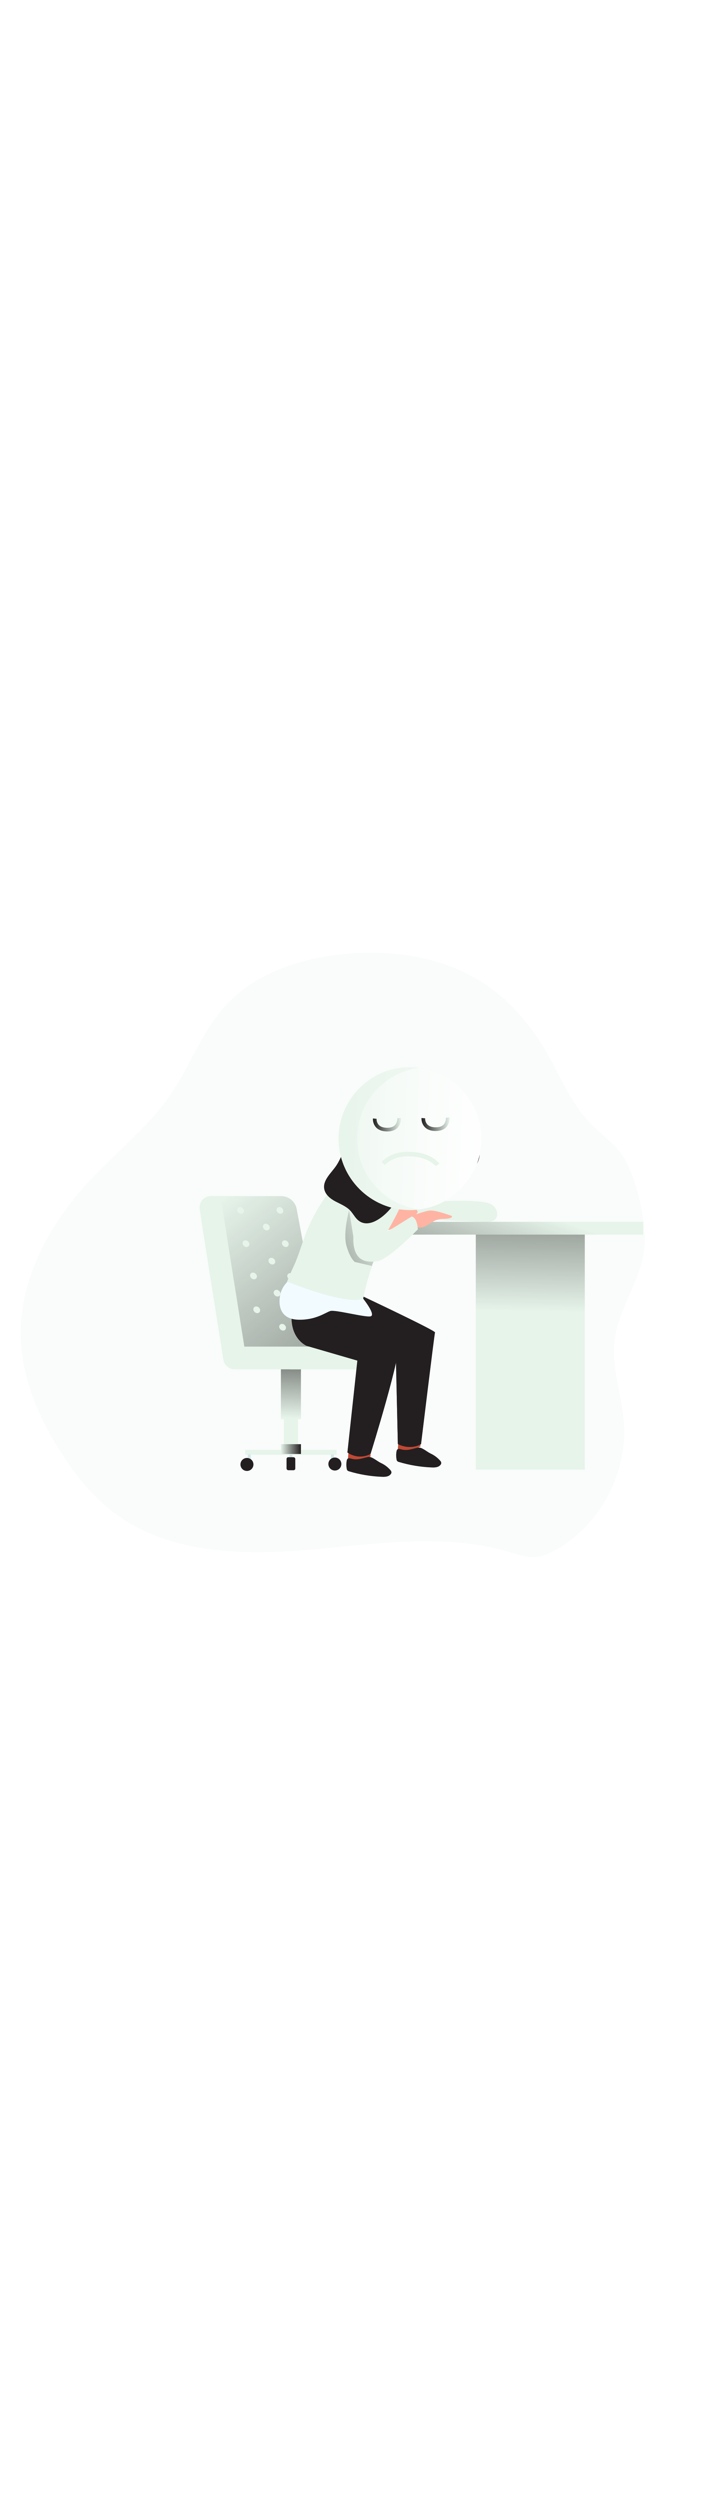 <svg id="_0281_sad_face" xmlns="http://www.w3.org/2000/svg" xmlns:xlink="http://www.w3.org/1999/xlink" viewBox="0 0 500 500" data-imageid="sad-face-82" imageName="Sad Face" class="illustrations_image" style="width: 141px;"><defs><style>.cls-1_sad-face-82{clip-path:url(#clippath);}.cls-2_sad-face-82{fill:none;}.cls-2_sad-face-82,.cls-3_sad-face-82,.cls-4_sad-face-82,.cls-5_sad-face-82,.cls-6_sad-face-82,.cls-7_sad-face-82,.cls-8_sad-face-82,.cls-9_sad-face-82,.cls-10_sad-face-82,.cls-11_sad-face-82,.cls-12_sad-face-82,.cls-13_sad-face-82,.cls-14_sad-face-82,.cls-15_sad-face-82,.cls-16_sad-face-82,.cls-17_sad-face-82,.cls-18_sad-face-82,.cls-19_sad-face-82,.cls-20_sad-face-82,.cls-21_sad-face-82,.cls-22_sad-face-82,.cls-23_sad-face-82,.cls-24_sad-face-82,.cls-25_sad-face-82{stroke-width:0px;}.cls-3_sad-face-82{fill:url(#linear-gradient);}.cls-4_sad-face-82{fill:url(#linear-gradient-11-sad-face-82);}.cls-5_sad-face-82{fill:url(#linear-gradient-12-sad-face-82);}.cls-6_sad-face-82{fill:url(#linear-gradient-13-sad-face-82);}.cls-7_sad-face-82{fill:url(#linear-gradient-10-sad-face-82);}.cls-8_sad-face-82{fill:url(#linear-gradient-14-sad-face-82);}.cls-9_sad-face-82{fill:url(#linear-gradient-4-sad-face-82);}.cls-10_sad-face-82{fill:url(#linear-gradient-2-sad-face-82);}.cls-11_sad-face-82{fill:url(#linear-gradient-3-sad-face-82);}.cls-12_sad-face-82{fill:url(#linear-gradient-8-sad-face-82);}.cls-13_sad-face-82{fill:url(#linear-gradient-9-sad-face-82);}.cls-14_sad-face-82{fill:url(#linear-gradient-7-sad-face-82);}.cls-15_sad-face-82{fill:url(#linear-gradient-5-sad-face-82);}.cls-16_sad-face-82{fill:url(#linear-gradient-6-sad-face-82);}.cls-17_sad-face-82{isolation:isolate;opacity:.24;}.cls-17_sad-face-82,.cls-25_sad-face-82{fill:#68e1fd;}.cls-18_sad-face-82{fill:#f2fbff;}.cls-19_sad-face-82{fill:#26265f;}.cls-20_sad-face-82{fill:#231f20;}.cls-21_sad-face-82{fill:#d2e8ec;}.cls-22_sad-face-82{fill:#c14834;}.cls-23_sad-face-82{fill:#b3d8dc;}.cls-24_sad-face-82{fill:#ffb4a3;}</style><linearGradient id="linear-gradient-sad-face-82" x1="319.31" y1="529.53" x2="93.7" y2="-108.92" gradientUnits="userSpaceOnUse"><stop offset="0" stop-color="#231f20" stop-opacity="0"/><stop offset="1" stop-color="#231f20"/></linearGradient><linearGradient id="linear-gradient-2-sad-face-82" x1="847.56" y1="3844.1" x2="849.97" y2="3994.46" gradientTransform="translate(-471 4137.56) scale(1 -1)" xlink:href="#linear-gradient-sad-face-82"/><linearGradient id="linear-gradient-3-sad-face-82" x1="847.27" y1="3916" x2="797.9" y2="3777.43" gradientTransform="translate(-471 4137.56) scale(1 -1)" xlink:href="#linear-gradient-sad-face-82"/><linearGradient id="linear-gradient-4-sad-face-82" x1="676.75" y1="3768.41" x2="679.03" y2="3839.07" gradientTransform="translate(-471 4137.56) scale(1 -1)" xlink:href="#linear-gradient-sad-face-82"/><linearGradient id="linear-gradient-5-sad-face-82" x1="670.22" y1="3746.4" x2="684.43" y2="3746.4" gradientTransform="translate(-471 4137.56) scale(1 -1)" xlink:href="#linear-gradient-sad-face-82"/><linearGradient id="linear-gradient-6-sad-face-82" x1="644.56" y1="3907.9" x2="858.32" y2="3639.79" gradientTransform="translate(-494.09 4127.61) scale(1 -1)" xlink:href="#linear-gradient-sad-face-82"/><clipPath id="clippath_sad-face-82"><path class="cls-2_sad-face-82" d="M149.62,211.76h49.8c5.38,0,9.99,3.83,10.99,9.11l18.42,97.28h-55.56l-23.65-106.39Z"/></clipPath><linearGradient id="linear-gradient-7-sad-face-82" x1="793.11" y1="3818.48" x2="742.84" y2="3788.59" gradientTransform="translate(-494.09 4127.61) scale(1 -1)" xlink:href="#linear-gradient-sad-face-82"/><linearGradient id="linear-gradient-8-sad-face-82" x1="768.13" y1="3802.32" x2="688.42" y2="3772.43" gradientTransform="translate(-494.09 4127.61) scale(1 -1)" xlink:href="#linear-gradient-sad-face-82"/><linearGradient id="linear-gradient-9-sad-face-82" x1="767.1" y1="3894.23" x2="664.29" y2="3845.77" gradientTransform="translate(-494.09 4127.61) scale(1 -1)" xlink:href="#linear-gradient-sad-face-82"/><linearGradient id="linear-gradient-10-sad-face-82" x1="749.84" y1="3903.01" x2="771.13" y2="3927.46" gradientTransform="translate(-494.09 4127.61) scale(1 -1)" xlink:href="#linear-gradient-sad-face-82"/><linearGradient id="linear-gradient-11-sad-face-82" x1="376.68" y1="4079.05" x2="570.06" y2="4096.87" gradientTransform="translate(-687.61 4160.71) rotate(7.67) scale(1 -1)" gradientUnits="userSpaceOnUse"><stop offset="0" stop-color="#fff" stop-opacity="0"/><stop offset=".95" stop-color="#fff"/></linearGradient><linearGradient id="linear-gradient-12-sad-face-82" x1="346.8" y1="4076.57" x2="515" y2="4092.07" xlink:href="#linear-gradient-11-sad-face-82"/><linearGradient id="linear-gradient-13-sad-face-82" x1="-687.48" y1="-1074.86" x2="-667.51" y2="-1074.86" gradientTransform="translate(-358.05 1242.24) rotate(179.44) scale(1 -1)" xlink:href="#linear-gradient-sad-face-82"/><linearGradient id="linear-gradient-14-sad-face-82" x1="-653.03" y1="-1074.86" x2="-633.06" y2="-1074.86" gradientTransform="translate(-358.05 1242.24) rotate(179.44) scale(1 -1)" xlink:href="#linear-gradient-sad-face-82"/></defs><g id="background_sad-face-82"><path class="cls-17_sad-face-82 targetColor" d="M440.01,180.96c-5.87-7.85-14.15-13.48-21.01-20.48-14.06-14.34-21.55-33.66-31.61-51.04-10.58-18.29-24.47-34.93-41.87-46.94-30.37-20.98-69.43-26.39-106.07-21.9-29.12,3.56-58.64,13.75-78.69,35.19-17.45,18.69-25.95,43.91-40.5,64.94-14.98,21.66-35.98,38.31-54.12,57.35-29.57,30.93-52.62,71.21-51.38,114.04.78,28.51,12.38,55.83,27.56,80.02,10.79,17.18,23.69,33.35,40.08,45.32,38.42,28.03,89.88,29.13,137.23,25.08,47.35-4.05,96.15-11.99,141.71,1.65,6.07,1.82,12.25,4.04,18.57,3.53,5.16-.43,9.99-2.65,14.5-5.2,31.21-17.71,50.68-54.16,48.08-89.92-1.4-19.33-8.7-38.34-6.71-57.64,2.53-24.55,20.87-45.67,21.47-70.38.44-18.11-6.51-49.27-17.26-63.62Z" style="fill: rgb(230, 244, 234);"/></g><ellipse id="shadow_sad-face-82" class="cls-3_sad-face-82" cx="275.99" cy="406.94" rx="148.1" ry="10.7"/><g id="character_sad-face-82"><rect class="cls-25_sad-face-82 targetColor" x="337.45" y="237.84" width="77.29" height="167.87" style="fill: rgb(230, 244, 234);"/><rect class="cls-10_sad-face-82" x="337.45" y="237.84" width="77.29" height="167.87"/><path class="cls-25_sad-face-82 targetColor" d="M339.67,215.58c3.52.29,7.23.78,10,2.96,2.77,2.17,4.09,6.61,1.82,9.31-1.93,2.33-5.46,2.4-8.5,2.27l-51.47-2.15c-4.18-.17-9.66-3.1-6.2-8,2.22-3.14,8.3-2.67,11.66-3.04,14.18-1.61,28.46-2.52,42.71-1.34Z" style="fill: rgb(230, 244, 234);"/><path class="cls-24_sad-face-82" d="M293.73,218.35c-9.89-1.09-18.8,6.05-19.89,15.95-.04.39-.07.78-.09,1.18,1.14.73,2.64.17,3.87-.4l8.02-3.69c4.21-1.93,8.78-4.23,10.63-8.5"/><rect class="cls-25_sad-face-82 targetColor" x="287.11" y="230" width="169.08" height="9.06" style="fill: rgb(230, 244, 234);"/><rect class="cls-11_sad-face-82" x="287.11" y="230" width="169.08" height="9.06"/><rect class="cls-21_sad-face-82" x="205.26" y="395.1" width="2.14" height="3.43"/><rect class="cls-25_sad-face-82 targetColor" x="199.22" y="332.85" width="14.22" height="37.17" style="fill: rgb(230, 244, 234);"/><rect class="cls-9_sad-face-82" x="199.22" y="332.85" width="14.22" height="37.17"/><rect class="cls-25_sad-face-82 targetColor" x="199.22" y="387.69" width="14.22" height="6.95" style="fill: rgb(230, 244, 234);"/><rect class="cls-25_sad-face-82 targetColor" x="201.34" y="369.82" width="9.95" height="18.08" style="fill: rgb(230, 244, 234);"/><rect class="cls-25_sad-face-82 targetColor" x="173.92" y="391.76" width="64.8" height="3.45" style="fill: rgb(230, 244, 234);"/><rect class="cls-15_sad-face-82" x="199.22" y="387.69" width="14.22" height="6.95"/><rect class="cls-20_sad-face-82" x="203.22" y="396.93" width="6.21" height="9.24" rx="1.25" ry="1.25"/><rect class="cls-21_sad-face-82" x="175.74" y="395" width="2.14" height="4.67"/><rect class="cls-21_sad-face-82" x="234.66" y="395" width="2.14" height="4.67"/><circle class="cls-20_sad-face-82" cx="175.14" cy="402.07" r="4.61"/><circle class="cls-20_sad-face-82" cx="237.5" cy="401.77" r="4.61"/><path class="cls-25_sad-face-82 targetColor" d="M149.62,211.76h49.81c5.37,0,9.98,3.83,10.96,9.11l20.16,107.5-57.99-4.83-22.94-111.78Z" style="fill: rgb(230, 244, 234);"/><path class="cls-16_sad-face-82" d="M149.62,211.76h49.81c5.37,0,9.98,3.83,10.96,9.11l20.16,107.5-57.99-4.83-22.94-111.78Z"/><path class="cls-25_sad-face-82 targetColor" d="M212.04,334.59h-45.63c-3.95,0-7.32-2.86-7.95-6.76-16.88-105.7-16.88-107.21-16.88-108.02-.03-4.45,3.55-8.07,8-8.1,4.25-.03,7.79,3.25,8.09,7.5.51,4.21,9.22,59.17,15.62,99.28h38.77c4.45-.15,8.18,3.33,8.33,7.78s-3.33,8.18-7.78,8.33c-.19,0-.37,0-.56,0ZM157.62,219.27v.54c.06-.09.06-.27,0-.54Z" style="fill: rgb(230, 244, 234);"/><g class="cls-1_sad-face-82"><ellipse class="cls-25_sad-face-82 targetColor" cx="179.79" cy="268.38" rx="2.2" ry="2.59" transform="translate(-139.48 219.17) rotate(-47.42)" style="fill: rgb(230, 244, 234);"/><ellipse class="cls-25_sad-face-82 targetColor" cx="206.14" cy="268.78" rx="2.19" ry="2.58" transform="translate(-131.2 238.12) rotate(-47.32)" style="fill: rgb(230, 244, 234);"/><ellipse class="cls-25_sad-face-82 targetColor" cx="182.08" cy="292.37" rx="2.19" ry="2.58" transform="translate(-156.29 228.03) rotate(-47.32)" style="fill: rgb(230, 244, 234);"/><ellipse class="cls-23_sad-face-82" cx="209.98" cy="292.37" rx="2.19" ry="2.58" transform="translate(-147.3 248.54) rotate(-47.32)"/><ellipse class="cls-25_sad-face-82 targetColor" cx="196.48" cy="280.58" rx="2.19" ry="2.58" transform="translate(-142.98 234.82) rotate(-47.32)" style="fill: rgb(230, 244, 234);"/><ellipse class="cls-25_sad-face-82 targetColor" cx="200.42" cy="304.75" rx="2.19" ry="2.58" transform="translate(-159.49 245.5) rotate(-47.32)" style="fill: rgb(230, 244, 234);"/><ellipse class="cls-25_sad-face-82 targetColor" cx="170.62" cy="221.89" rx="2.19" ry="2.58" transform="translate(-108.17 196.9) rotate(-47.32)" style="fill: rgb(230, 244, 234);"/><ellipse class="cls-25_sad-face-82 targetColor" cx="198.52" cy="221.89" rx="2.19" ry="2.58" transform="translate(-99.18 217.41) rotate(-47.32)" style="fill: rgb(230, 244, 234);"/><ellipse class="cls-25_sad-face-82 targetColor" cx="174.45" cy="245.48" rx="2.19" ry="2.58" transform="translate(-124.28 207.32) rotate(-47.32)" style="fill: rgb(230, 244, 234);"/><ellipse class="cls-25_sad-face-82 targetColor" cx="202.35" cy="245.48" rx="2.19" ry="2.58" transform="translate(-115.29 227.83) rotate(-47.32)" style="fill: rgb(230, 244, 234);"/><ellipse class="cls-25_sad-face-82 targetColor" cx="188.87" cy="233.69" rx="2.19" ry="2.58" transform="translate(-110.96 214.12) rotate(-47.32)" style="fill: rgb(230, 244, 234);"/><ellipse class="cls-25_sad-face-82 targetColor" cx="192.79" cy="257.87" rx="2.19" ry="2.58" transform="translate(-127.48 224.79) rotate(-47.32)" style="fill: rgb(230, 244, 234);"/></g><path class="cls-25_sad-face-82 targetColor" d="M260.7,334.59h-54.02c-4.45.15-8.18-3.33-8.33-7.78s3.33-8.18,7.78-8.33c.19,0,.37,0,.56,0h54.02c4.45-.15,8.18,3.33,8.33,7.78.15,4.45-3.33,8.18-7.78,8.33-.19,0-.37,0-.56,0Z" style="fill: rgb(230, 244, 234);"/><path class="cls-19_sad-face-82" d="M291.61,190.48c.4,2.9,1.15,5.8,1.45,8.7.64,6.35-1.15,13.21-5.89,17.5-4.74,4.29-12.64,5.19-17.51,1.05-2.18-2.05-3.82-4.61-4.75-7.46-5.92-15.58-1.19-34.61,11.36-45.59,4.44-3.87,18.53-11.38,20.36-.97.72,4.08-2.9,8.51-3.98,12.33-1.32,4.69-1.68,9.6-1.04,14.43Z"/><path class="cls-22_sad-face-82" d="M247.26,391.58l-.72,9.94c1.72,1.02,3.72,1.49,5.72,1.32,3.03-.38,9.08-6.59,10.54-6.29l-.06-2.96"/><path class="cls-22_sad-face-82" d="M282.64,384.48l-.72,9.94c1.72,1.02,3.72,1.49,5.72,1.33,3.03-.39,9.08-6.6,10.54-6.3l-.06-2.96"/><path class="cls-20_sad-face-82" d="M257.67,283s51.31,24.16,50.86,25.43-9.93,79.2-9.93,79.2c0,0-6.81,4.59-16.43,0l-1.51-65.53-62.02-8.91s-6.1-9.15-9.49-28.82c6.71-5.33,46.71-2,48.51-1.36Z"/><path class="cls-14_sad-face-82" d="M257.67,283s51.31,24.16,50.86,25.43-9.93,79.2-9.93,79.2c0,0-6.81,4.59-16.43,0l-1.51-65.53-62.02-8.91s-6.1-9.15-9.49-28.82c6.71-5.33,46.71-2,48.51-1.36Z"/><path class="cls-20_sad-face-82" d="M209.19,284.36s73.58,27.56,73.92,28.82c2.37,8.82-20.29,81.39-20.29,81.39,0,0-7.56,4.83-16.43-.97l7.05-65.18-36.05-10.5s-16.67-7.12-8.2-33.57Z"/><path class="cls-12_sad-face-82" d="M209.19,284.36s73.58,27.56,73.92,28.82c2.37,8.82-20.29,81.39-20.29,81.39,0,0-7.56,4.83-16.43-.97l7.05-65.18-36.05-10.5s-16.67-7.12-8.2-33.57Z"/><path class="cls-25_sad-face-82 targetColor" d="M254.66,186.51c-5.71,4.08-10.63,9.81-14.99,14.71-9.14,10.28-16.51,22.01-21.81,34.7-3.13,7.55-5.33,15.56-8.52,23.25-.49,1.19-6.87,14.44-5.96,15.17,0,0,14.55,10.44,39.02,17.76,2.63.78,11.05,4.64,13.44,2.22,1.51-1.52,1.34-7.79,1.74-9.82.86-4.46,1.9-8.87,3.14-13.24,3.11-11.01,7.35-21.67,12.66-31.81,5.03-9.61,11.98-20.18,13.79-31.03,2.1-12.56-1.11-25.65-15.46-27.18-6.36-.68-12,1.64-17.05,5.25Z" style="fill: rgb(230, 244, 234);"/><path class="cls-18_sad-face-82" d="M257.58,284.51s9.17,11.46,5.29,12.5c-3.57.97-25.13-4.83-28.58-3.78s-10.22,6.48-22.65,6.19c-12.44-.3-14.22-9.41-13.13-16.38.56-4.03,2.46-7.75,5.4-10.56,0,0,41.07,16.81,53.68,12.04Z"/><path class="cls-13_sad-face-82" d="M265.39,256.63l-13.92-10.9-3.87-23.92s-4.53,15.95-1.86,25.23c2.68,9.29,5.93,11.42,5.93,11.42l12.09,2.81c.27-1.37,1.34-3.19,1.61-4.65Z"/><path class="cls-24_sad-face-82" d="M291.34,226.19s10.02-4.16,14.11-4.23,13.53,3.38,14.42,3.66,2.24,2.15-5.95,2.31c-8.2.16-10.7,6.66-16.85,6.05s-7.98-4.09-7.98-4.09"/><path class="cls-25_sad-face-82 targetColor" d="M280.24,198.74l-7.73,39.56,19.44-12.09s3.87.33,4.39,9.15c0,0-20.29,20.82-28.15,22.37-35.71,7.06-6.04-58.38-6.04-58.38" style="fill: rgb(230, 244, 234);"/><path class="cls-24_sad-face-82" d="M328.77,190.8c-.91.88-11.45,10.93-16.95,14.01-5.5,3.08-14.5,5.43-16.9.8s-2.49-7.45-4.67-5.65c-2.08,1.95-4.01,4.04-5.8,6.26,0,0-7.43-1.93-9.72-7.34s.46-9.17.46-9.17c0,0,4.41,0,10.63-6.6,6.22-6.6,16.06-25.71,30.99-22.69,9.07,1.84,24.19,18.39,11.95,30.37Z"/><path class="cls-20_sad-face-82" d="M340.16,182.68c-.65,5.97-4.17,11.14-11.53,12.64-3.22.66-1.08-8.65-7.05-13.22-5.97-4.57-19.24,8.59-19.88,6.93s5.58-3.87,6.02-8.64-5.61-4.14-9.17-.46c-8.65,8.94-11.96,23.98-17.67,34.98-4.08,7.88-19,22.74-27.97,12.92-1.71-1.87-2.9-4.16-4.68-5.98-2.83-2.9-6.76-4.42-10.4-6.35s-7.15-4.83-7.88-8.8c-1.13-6.28,4.89-11.21,8.5-16.48,2.61-3.82,4.09-8.31,6.6-12.2,4.83-7.53,13.31-12.16,22.02-14.28,6.95-1.69,13.8-1.47,20.87-1.93,5.54-.38,8.48-2.24,13.78-3.87,10.53-3.3,21.91-2.11,30.57,5.12,5.57,4.93,8.48,12.2,7.87,19.62Z"/><path class="cls-7_sad-face-82" d="M340.16,182.68c-.65,5.97-4.17,11.14-11.53,12.64-3.22.66-1.08-8.65-7.05-13.22-5.97-4.57-19.24,8.59-19.88,6.93s5.58-3.87,6.02-8.64-5.61-4.14-9.17-.46c-8.65,8.94-11.96,23.98-17.67,34.98-4.08,7.88-19,22.74-27.97,12.92-1.71-1.87-2.9-4.16-4.68-5.98-2.83-2.9-6.76-4.42-10.4-6.35s-7.15-4.83-7.88-8.8c-1.13-6.28,4.89-11.21,8.5-16.48,2.61-3.82,4.09-8.31,6.6-12.2,4.83-7.53,13.31-12.16,22.02-14.28,6.95-1.69,13.8-1.47,20.87-1.93,5.54-.38,8.48-2.24,13.78-3.87,10.53-3.3,21.91-2.11,30.57,5.12,5.57,4.93,8.48,12.2,7.87,19.62Z"/><circle class="cls-25_sad-face-82 targetColor" cx="290.81" cy="170.99" r="50.67" style="fill: rgb(230, 244, 234);"/><path class="cls-4_sad-face-82" d="M341.02,177.74c-3.74,27.72-29.24,47.17-56.96,43.43-27.72-3.74-47.17-29.24-43.43-56.96,3.71-27.56,28.95-46.97,56.54-43.48l.41.06c27.72,3.73,47.18,29.22,43.45,56.95,0,0,0,.01,0,.02Z"/><path class="cls-5_sad-face-82" d="M341.02,177.74c-3.02,22.6-20.76,40.39-43.34,43.49l-.41-.06c-27.74-3.73-47.2-29.24-43.48-56.98,3.04-22.59,20.78-40.38,43.37-43.46l.41.06c27.72,3.73,47.18,29.22,43.45,56.95,0,0,0,0,0,0Z"/><path class="cls-25_sad-face-82 targetColor" d="M311.73,188.72l-2.67,1.74c-3.54-3.7-9.49-6.89-19.59-6.92h-.14c-7.82,0-13.03,2.73-16.5,6.15l-2.22-2.22c3.99-3.92,9.91-7.14,18.72-7.14h.16c11.55.03,18.3,3.95,22.23,8.4Z" style="fill: rgb(230, 244, 234);"/><path class="cls-25_sad-face-82 targetColor" d="M318.87,155.95c.13,2.49-.69,4.94-2.31,6.83-1.76,1.93-4.35,2.82-7.65,2.79-3.45,0-6.08-1.02-7.83-2.96-1.5-1.73-2.27-3.97-2.15-6.25l2.59.22c-.05,1.57.48,3.1,1.5,4.3,1.25,1.35,3.23,2.06,5.9,2.08s4.49-.63,5.72-1.93c1.13-1.35,1.71-3.07,1.62-4.83l2.6-.25Z" style="fill: rgb(230, 244, 234);"/><path class="cls-6_sad-face-82" d="M318.87,155.95c.13,2.49-.69,4.94-2.31,6.83-1.76,1.93-4.35,2.82-7.65,2.79-3.45,0-6.08-1.02-7.83-2.96-1.5-1.73-2.27-3.97-2.15-6.25l2.59.22c-.05,1.57.48,3.1,1.5,4.3,1.25,1.35,3.23,2.06,5.9,2.08s4.49-.63,5.72-1.93c1.13-1.35,1.71-3.07,1.62-4.83l2.6-.25Z"/><path class="cls-25_sad-face-82 targetColor" d="M284.42,156.29c.14,2.49-.69,4.93-2.31,6.82-1.76,1.93-4.35,2.83-7.65,2.79s-6.08-1.02-7.83-2.95c-1.5-1.73-2.27-3.98-2.15-6.26l2.59.22c-.05,1.57.48,3.11,1.5,4.31,1.25,1.35,3.24,2.05,5.9,2.08s4.49-.64,5.72-1.93c1.12-1.36,1.7-3.08,1.63-4.83l2.59-.25Z" style="fill: rgb(230, 244, 234);"/><path class="cls-8_sad-face-82" d="M284.42,156.29c.14,2.49-.69,4.93-2.31,6.82-1.76,1.93-4.35,2.83-7.65,2.79s-6.08-1.02-7.83-2.95c-1.5-1.73-2.27-3.98-2.15-6.26l2.59.22c-.05,1.57.48,3.11,1.5,4.31,1.25,1.35,3.24,2.05,5.9,2.08s4.49-.64,5.72-1.93c1.12-1.36,1.7-3.08,1.63-4.83l2.59-.25Z"/><rect class="cls-2_sad-face-82" x="287.33" y="230.6" width="209.54" height="6.64"/><path class="cls-20_sad-face-82" d="M305.28,394.27c2.65,1.2,5.01,2.96,6.93,5.15.39.4.65.92.75,1.47,0,.52-.18,1.03-.51,1.43-1.5,1.93-4.36,2.01-6.76,1.85-7.74-.34-15.4-1.64-22.82-3.87-.44-.1-.84-.32-1.17-.63-.27-.35-.43-.77-.47-1.21-.35-1.9-.35-3.84,0-5.74.05-.47.24-.91.55-1.27.66-.64,1.74-.37,2.63-.13,4.55,1.24,7.65-.29,11.93-1.2,2.63-.6,6.25,2.84,8.95,4.14Z"/><path class="cls-20_sad-face-82" d="M269.96,400.92c2.65,1.2,5.02,2.95,6.93,5.15.39.4.65.91.74,1.46.01.52-.17,1.03-.51,1.43-1.49,1.93-4.35,2.01-6.76,1.85-7.74-.34-15.4-1.64-22.82-3.87-.44-.11-.84-.32-1.17-.63-.27-.36-.43-.78-.47-1.22-.36-1.89-.36-3.84,0-5.73.05-.47.24-.91.54-1.27.67-.65,1.75-.38,2.64-.13,4.55,1.24,7.64-.3,11.93-1.21,2.63-.58,6.25,2.9,8.96,4.16Z"/></g></svg>